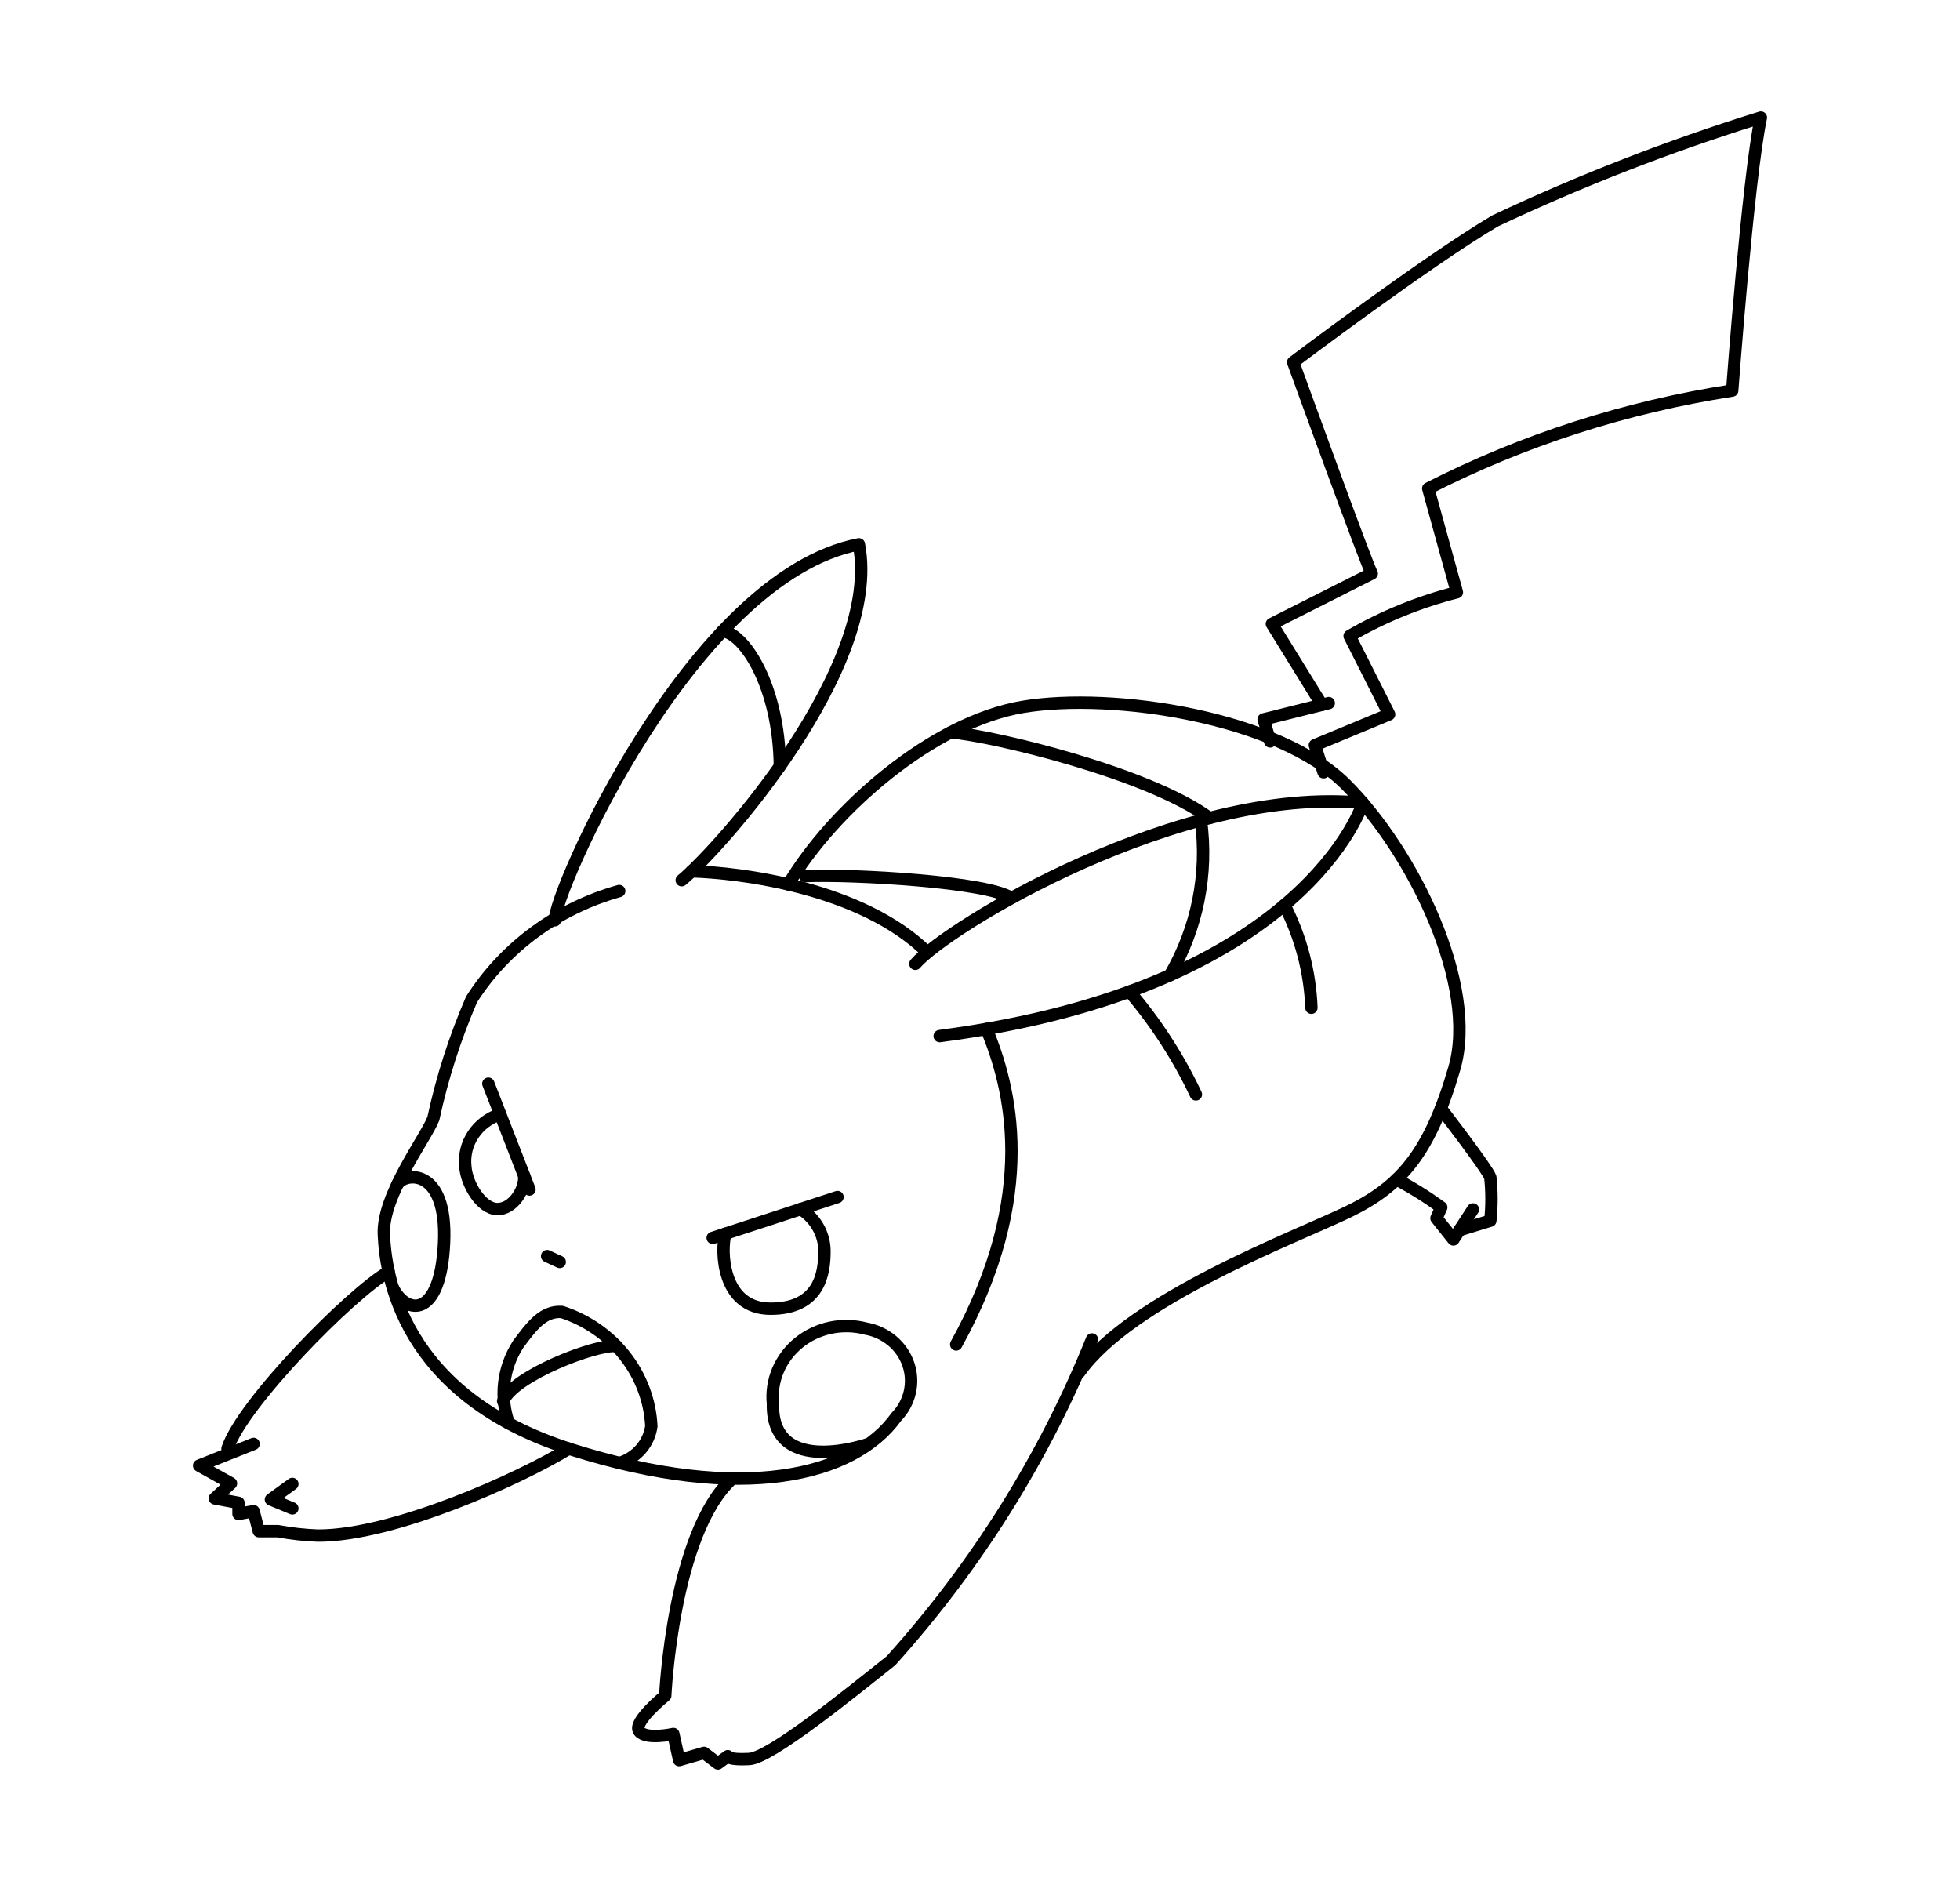 <svg width="198" height="190" viewBox="0 0 198 190" fill="none" xmlns="http://www.w3.org/2000/svg">
<path d="M92.471 97.357C95.629 93.653 119.192 79.307 137.675 81.103C137.675 81.103 131.894 99.826 94.927 104.655" stroke="black" stroke-width="1.25" stroke-linecap="round" stroke-linejoin="round"/>
<path d="M56.058 92.957C55.883 90.341 69.833 58.264 86.766 54.981C89.135 67.357 72.728 85.711 68.868 88.91" stroke="black" stroke-width="1.25" stroke-linecap="round" stroke-linejoin="round"/>
<path d="M62.553 90.004C56.336 91.745 51.017 95.647 47.638 100.949C45.956 104.836 44.663 108.867 43.778 112.989C42.988 115.008 38.601 120.735 38.777 124.691C38.952 128.648 40.444 140.94 57.728 146.413C75.012 151.885 86.242 149.107 90.541 143.127C91.223 142.424 91.696 141.558 91.91 140.62C92.124 139.682 92.071 138.705 91.757 137.793C91.443 136.881 90.88 136.067 90.126 135.435C89.371 134.804 88.454 134.378 87.47 134.203C86.306 133.896 85.082 133.865 83.903 134.112C82.724 134.36 81.625 134.879 80.701 135.624C79.778 136.37 79.057 137.32 78.6 138.392C78.144 139.465 77.966 140.627 78.082 141.78C77.907 149.353 87.808 145.832 87.808 145.832" stroke="black" stroke-width="1.25" stroke-linecap="round" stroke-linejoin="round"/>
<path d="M40.123 119.68C40.75 118.425 45.211 117.78 44.86 125.523C44.509 133.267 41.016 132.842 39.662 130.03" stroke="black" stroke-width="1.25" stroke-linecap="round" stroke-linejoin="round"/>
<path d="M99.657 103.935C102.034 109.706 105.019 120.566 96.595 135.805" stroke="black" stroke-width="1.25" stroke-linecap="round" stroke-linejoin="round"/>
<path d="M69.863 88.012C74.66 88.152 87.01 89.618 93.689 96.21" stroke="black" stroke-width="1.25" stroke-linecap="round" stroke-linejoin="round"/>
<path d="M128.312 74.892L127.652 72.663L134.232 71.02" stroke="black" stroke-width="1.25" stroke-linecap="round" stroke-linejoin="round"/>
<path d="M133.707 78.007L132.829 75.271L140.331 72.156L136.339 64.244C139.713 62.282 143.361 60.794 147.174 59.824L144.279 49.342C153.879 44.448 164.254 41.106 174.987 39.449C174.987 39.449 176.566 18.147 177.882 11.875C168.683 14.732 159.711 18.221 151.034 22.315C144.191 26.356 130.636 36.585 130.636 36.585C130.636 36.585 138.093 57.169 138.576 57.928L128.486 63.021L133.533 71.194" stroke="black" stroke-width="1.25" stroke-linecap="round" stroke-linejoin="round"/>
<path d="M110.31 135.3C105.536 147.151 98.671 158.126 90.015 167.742C85.921 170.997 77.849 177.564 75.685 177.677C73.521 177.79 73.521 177.396 73.521 177.396L72.525 178.125L71.123 177.059L68.607 177.788L68.022 175.15C68.022 175.15 65.273 175.768 64.571 174.87C63.869 173.972 67.203 171.277 67.203 171.277C67.203 171.277 67.963 154.811 73.988 149.348" stroke="black" stroke-width="1.25" stroke-linecap="round" stroke-linejoin="round"/>
<path d="M79.639 89.335C84.135 81.754 94.225 72.914 103.35 71.398C112.474 69.883 129.144 72.451 135.944 79.228C142.744 86.005 149.368 99.519 146.911 107.937C144.455 116.356 141.603 119.809 136.164 122.418C130.724 125.028 114.317 131.196 109.053 138.594" stroke="black" stroke-width="1.25" stroke-linecap="round" stroke-linejoin="round"/>
<path d="M39.261 128.46C35.442 130.641 24.446 141.809 22.983 146.328" stroke="black" stroke-width="1.25" stroke-linecap="round" stroke-linejoin="round"/>
<path d="M25.616 145.852L20.117 148.042L23.335 149.838L21.697 151.353L24.095 151.803V152.925L25.616 152.644L26.142 154.663H28.073C29.404 154.911 30.753 155.061 32.108 155.112C39.781 155.135 52.58 149.333 57.464 146.328" stroke="black" stroke-width="1.25" stroke-linecap="round" stroke-linejoin="round"/>
<path d="M29.535 149.894L27.369 151.465L29.535 152.364" stroke="black" stroke-width="1.25" stroke-linecap="round" stroke-linejoin="round"/>
<path d="M51.401 143.778C50.936 142.465 50.779 141.07 50.94 139.692C51.101 138.314 51.576 136.987 52.332 135.805C53.734 133.911 54.876 132.395 56.763 132.522C59.3 133.354 61.517 134.899 63.129 136.956C64.74 139.012 65.67 141.486 65.799 144.056C65.685 144.902 65.325 145.701 64.76 146.36C64.194 147.019 63.446 147.511 62.602 147.781" stroke="black" stroke-width="1.25" stroke-linecap="round" stroke-linejoin="round"/>
<path d="M50.826 141.53C51.886 138.944 60.18 135.779 62.264 135.959" stroke="black" stroke-width="1.25" stroke-linecap="round" stroke-linejoin="round"/>
<path d="M96.054 73.969C100.455 74.345 116.097 78.118 122.182 82.63" stroke="black" stroke-width="1.25" stroke-linecap="round" stroke-linejoin="round"/>
<path d="M129.754 91.419C131.411 94.654 132.34 98.188 132.479 101.79" stroke="black" stroke-width="1.25" stroke-linecap="round" stroke-linejoin="round"/>
<path d="M120.81 110.548C119.052 106.82 116.796 103.328 114.098 100.16" stroke="black" stroke-width="1.25" stroke-linecap="round" stroke-linejoin="round"/>
<path d="M102.176 90.716C99.841 89.079 86.318 88.301 81.329 88.49" stroke="black" stroke-width="1.25" stroke-linecap="round" stroke-linejoin="round"/>
<path d="M121.317 82.858C122.05 88.262 120.953 93.75 118.188 98.51" stroke="black" stroke-width="1.25" stroke-linecap="round" stroke-linejoin="round"/>
<path d="M72.998 63.749C75.186 63.99 78.694 69.263 78.782 77.403" stroke="black" stroke-width="1.25" stroke-linecap="round" stroke-linejoin="round"/>
<path d="M84.604 120.912L71.998 125.037" stroke="black" stroke-width="1.25" stroke-linecap="round" stroke-linejoin="round"/>
<path d="M49.334 109.462L53.487 120.149" stroke="black" stroke-width="1.25" stroke-linecap="round" stroke-linejoin="round"/>
<path d="M55.27 126.88L56.544 127.47" stroke="black" stroke-width="1.25" stroke-linecap="round" stroke-linejoin="round"/>
<path d="M73.285 124.616C72.803 126.174 72.847 132.193 77.848 132.193C82.849 132.193 83.288 128.531 83.288 126.384C83.287 125.539 83.067 124.708 82.648 123.965C82.229 123.222 81.624 122.59 80.888 122.128" stroke="black" stroke-width="1.25" stroke-linecap="round" stroke-linejoin="round"/>
<path d="M50.531 112.545C49.407 112.913 48.446 113.636 47.806 114.596C47.166 115.556 46.885 116.697 47.008 117.83C47.139 119.649 48.631 122.081 50.21 122.128C51.789 122.175 53.068 120.192 52.955 118.784" stroke="black" stroke-width="1.25" stroke-linecap="round" stroke-linejoin="round"/>
<path d="M141.077 119.135C142.653 119.968 144.163 120.911 145.595 121.955L145.113 123.05L146.824 125.197L148.798 122.166" stroke="black" stroke-width="1.25" stroke-linecap="round" stroke-linejoin="round"/>
<path d="M145.557 111.965C145.557 111.965 150.245 118.04 150.552 118.925C150.709 120.38 150.709 121.847 150.552 123.303L147.434 124.259" stroke="black" stroke-width="1.25" stroke-linecap="round" stroke-linejoin="round"/>
</svg>
